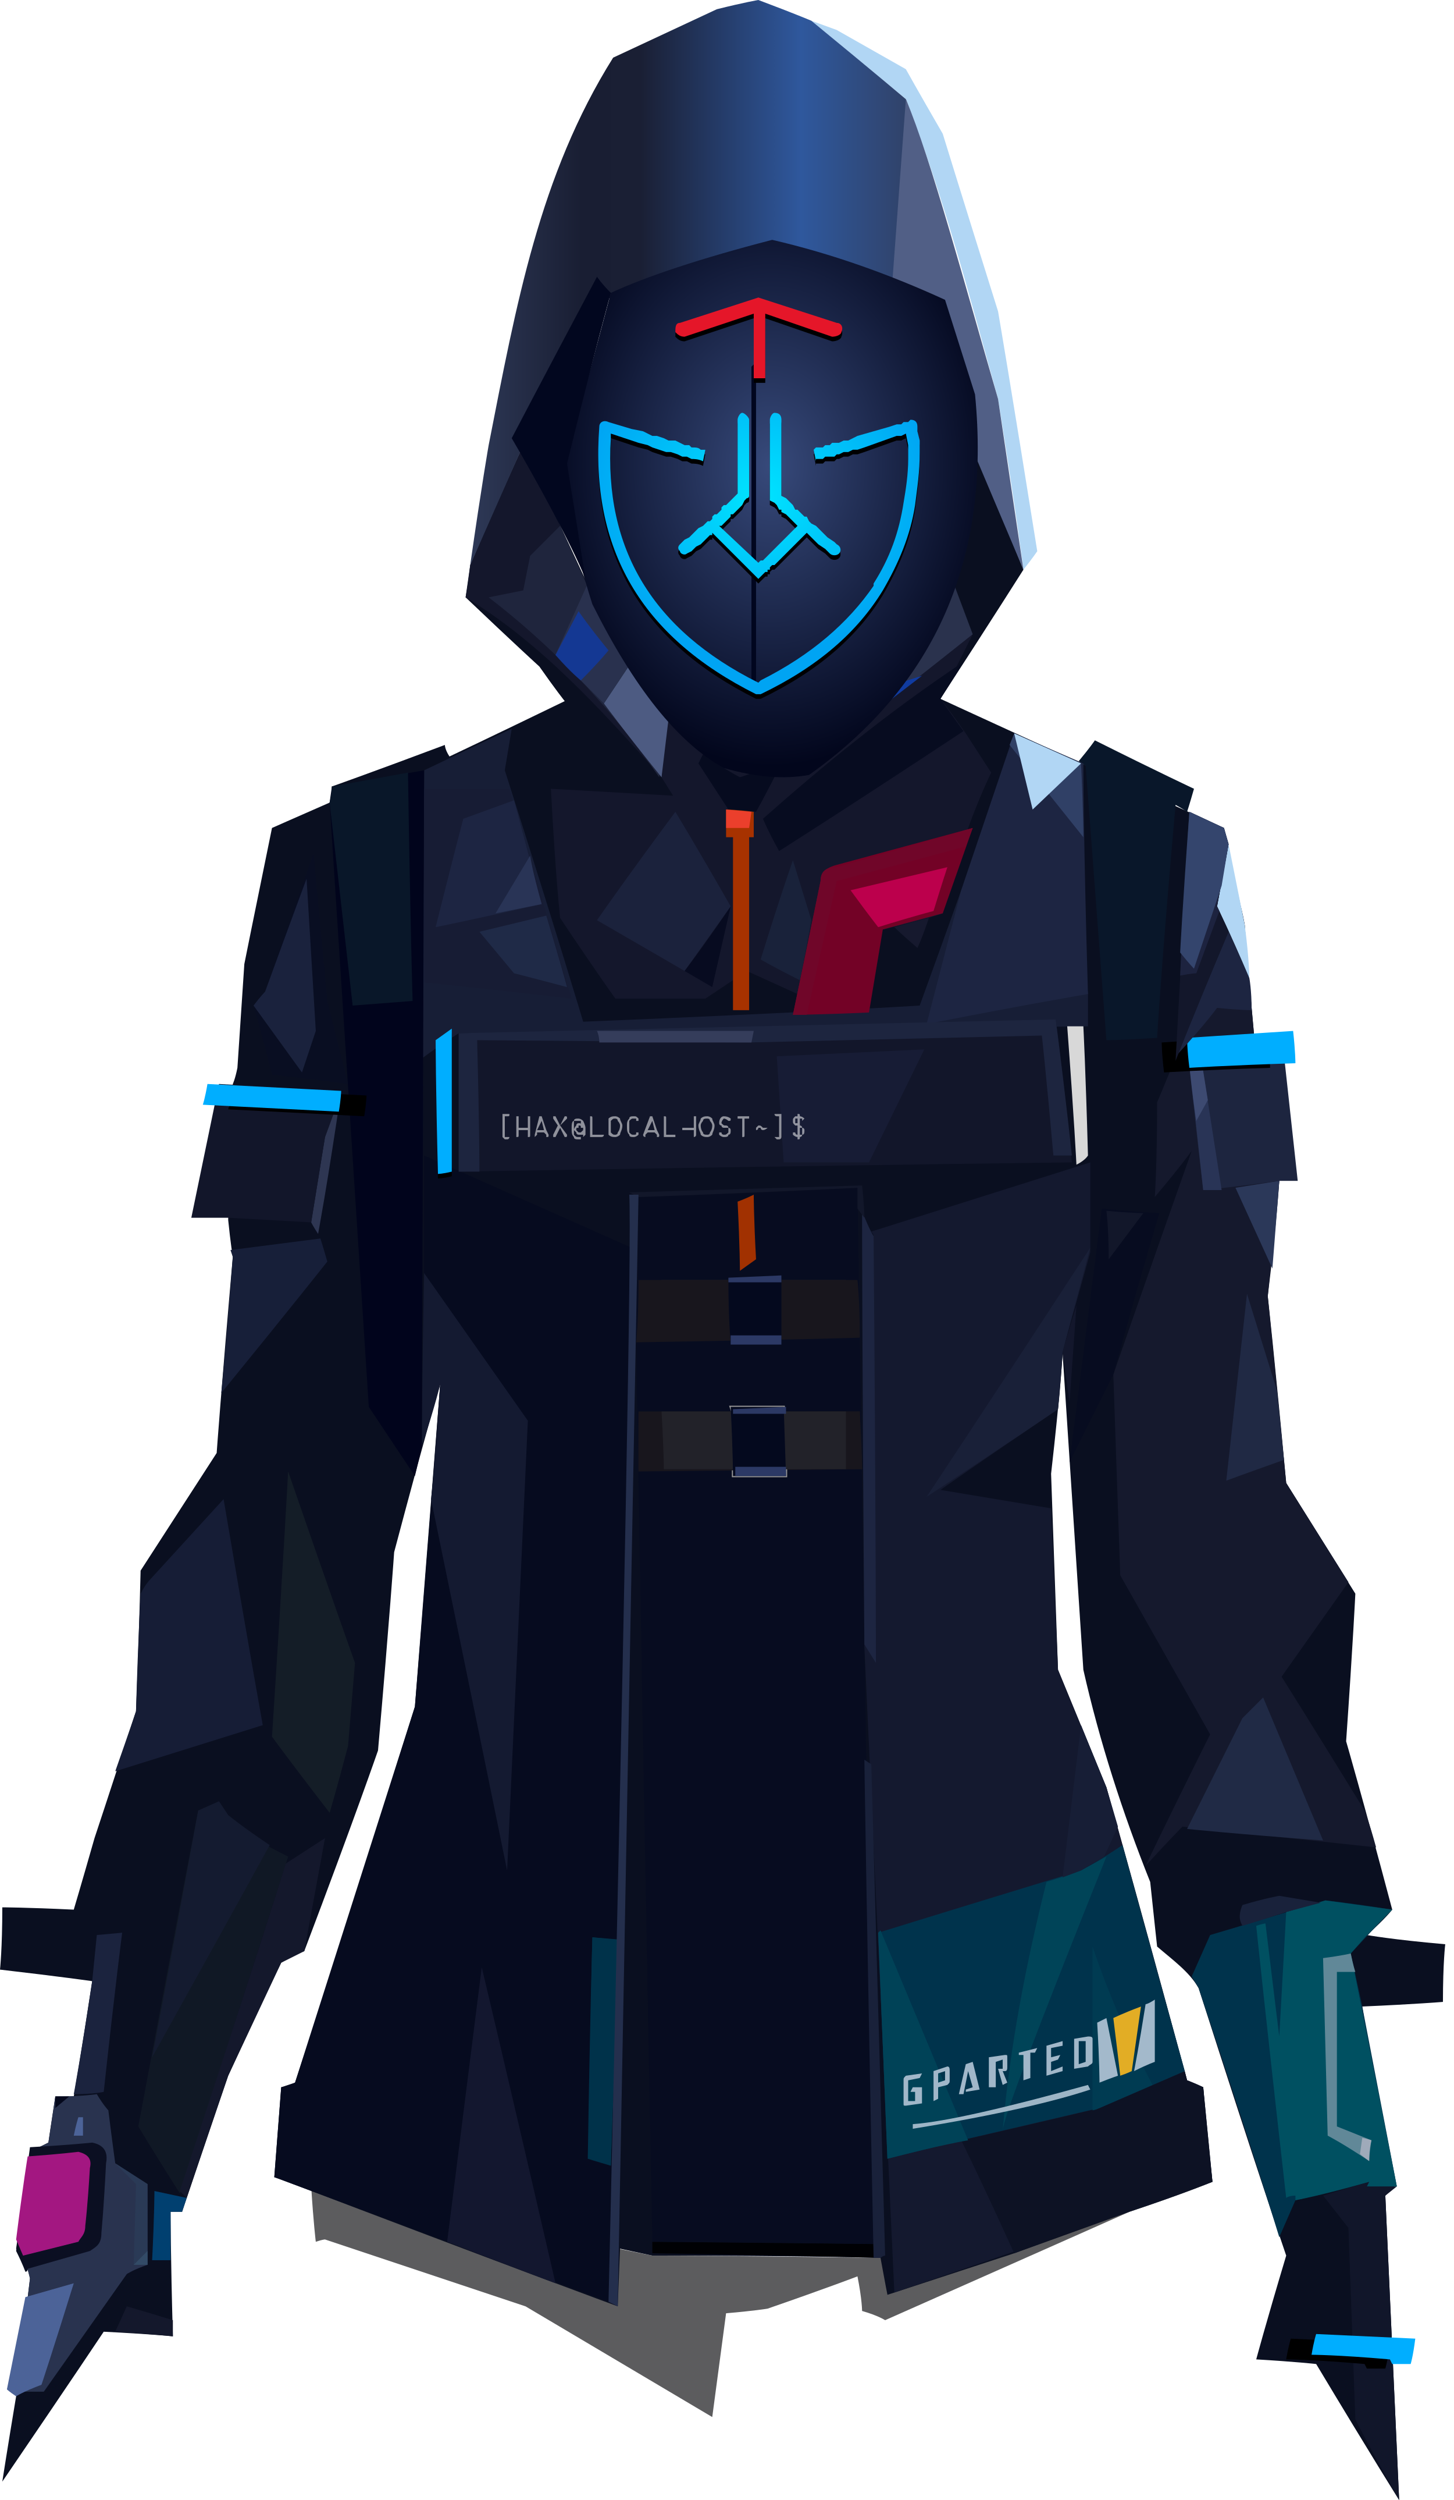 <?xml version="1.0" encoding="UTF-8" standalone="no"?>
<svg
   width="630.8"
   height="1084"
   viewBox="0 0 630.8 1084"
   version="1.1"
   id="svg254"
   sodipodi:docname="cb-layer-0572.svg"
   xmlns:inkscape="http://www.inkscape.org/namespaces/inkscape"
   xmlns:sodipodi="http://sodipodi.sourceforge.net/DTD/sodipodi-0.dtd"
   xmlns:xlink="http://www.w3.org/1999/xlink"
   xmlns="http://www.w3.org/2000/svg"
   xmlns:svg="http://www.w3.org/2000/svg">
  <sodipodi:namedview
     id="namedview256"
     pagecolor="#ffffff"
     bordercolor="#666666"
     borderopacity="1.0"
     inkscape:pageshadow="2"
     inkscape:pageopacity="0.0"
     inkscape:pagecheckerboard="0" />
  <defs
     id="defs95">
    <filter
       width="1.991"
       height="3.738"
       x="-0.618"
       y="-1.292"
       id="id-57290"
       filterUnits="objectBoundingBox">
      <feMorphology
         result="id-57291"
         in="SourceAlpha"
         operator="dilate"
         radius="2"
         id="feMorphology2" />
      <feOffset
         result="id-57292"
         in="SourceGraphic"
         dx="-11"
         dy="2"
         id="feOffset4" />
      <feGaussianBlur
         result="id-57294"
         in="SourceGraphic"
         stdDeviation="7"
         id="feGaussianBlur6" />
      <feColorMatrix
         in="SourceGraphic"
         type="matrix"
         values="0 0 0 0 0.027 0 0 0 0 0.141 0 0 0 0 0.647 0 0 0 1 0"
         id="feColorMatrix8" />
    </filter>
    <path
       d="m 612,1025 c -5,0 -8,0 -8,0 -1,-2 -1,-2 -1,-2 -23,-2 -34,-2 -34,-2 1,-6 2,-9 2,-9 l 43,2 c -1,8 -2,11 -2,11 z"
       id="id-57297" />
    <path
       d="m 612,1025 c -5,0 -8,0 -8,0 -1,-2 -1,-2 -1,-2 -23,-2 -34,-2 -34,-2 1,-6 2,-9 2,-9 l 43,2 c -1,8 -2,11 -2,11 z"
       id="path12" />
    <filter
       width="1.949"
       height="3.225"
       x="-0.591"
       y="-1.05"
       id="id-57299"
       filterUnits="objectBoundingBox">
      <feMorphology
         result="id-57291"
         in="SourceAlpha"
         operator="dilate"
         radius="0.500"
         id="feMorphology14" />
      <feOffset
         result="id-57292"
         in="SourceGraphic"
         dx="-11"
         dy="2"
         id="feOffset16" />
      <feGaussianBlur
         result="id-57294"
         in="SourceGraphic"
         stdDeviation="7"
         id="feGaussianBlur18" />
      <feColorMatrix
         in="SourceGraphic"
         type="matrix"
         values="0 0 0 0 0.027 0 0 0 0 0.141 0 0 0 0 0.647 0 0 0 1 0"
         id="feColorMatrix20" />
    </filter>
    <path
       d="m 562,461 c -31,1 -46,2 -46,2 -1,-8 -1,-13 -1,-13 l 46,-3 c 1,9 1,14 1,14 z"
       id="id-57306" />
    <path
       d="m 562,461 c -31,1 -46,2 -46,2 -1,-8 -1,-13 -1,-13 l 46,-3 c 1,9 1,14 1,14 z"
       id="path24" />
    <filter
       width="5.8"
       height="1.565"
       x="-2.4"
       y="-0.267"
       id="id-57308"
       filterUnits="objectBoundingBox">
      <feMorphology
         result="id-57291"
         in="SourceAlpha"
         operator="dilate"
         radius="2"
         id="feMorphology26" />
      <feOffset
         result="id-57292"
         in="SourceGraphic"
         dx="0"
         dy="2"
         id="feOffset28" />
      <feGaussianBlur
         result="id-57294"
         in="SourceGraphic"
         stdDeviation="7"
         id="feGaussianBlur30" />
      <feColorMatrix
         in="SourceGraphic"
         type="matrix"
         values="0 0 0 0 0.027 0 0 0 0 0.141 0 0 0 0 0.647 0 0 0 1 0"
         id="feColorMatrix32" />
    </filter>
    <path
       d="m 196,508 c -4,1 -6,1 -6,1 -1,-38 -1,-58 -1,-58 l 7,-5 c 0,42 0,62 0,62 z"
       id="id-57315" />
    <path
       d="m 196,508 c -4,1 -6,1 -6,1 -1,-38 -1,-58 -1,-58 l 7,-5 c 0,42 0,62 0,62 z"
       id="path36" />
    <linearGradient
       x1="447.264"
       y1="109.024"
       x2="229.215"
       y2="109.024"
       id="id-57317"
       gradientTransform="scale(0.89,1.124)"
       gradientUnits="userSpaceOnUse">
      <stop
         stop-color="#304064"
         offset="0%"
         id="stop38" />
      <stop
         stop-color="#2F589D"
         offset="26%"
         id="stop40" />
      <stop
         stop-color="#1A1F34"
         offset="62%"
         id="stop42" />
      <stop
         stop-color="#191E33"
         offset="75%"
         id="stop44" />
      <stop
         stop-color="#2E3957"
         offset="100%"
         id="stop46" />
    </linearGradient>
    <filter
       width="1.743"
       height="3.967"
       x="-0.28"
       y="-1.4"
       id="id-57318"
       filterUnits="objectBoundingBox">
      <feMorphology
         result="id-57291"
         in="SourceAlpha"
         operator="dilate"
         radius="0.500"
         id="feMorphology49" />
      <feOffset
         result="id-57292"
         in="SourceGraphic"
         dx="11"
         dy="2"
         id="feOffset51" />
      <feGaussianBlur
         result="id-57294"
         in="SourceGraphic"
         stdDeviation="7"
         id="feGaussianBlur53" />
      <feColorMatrix
         in="SourceGraphic"
         type="matrix"
         values="0 0 0 0 0.027 0 0 0 0 0.141 0 0 0 0 0.647 0 0 0 1 0"
         id="feColorMatrix55" />
    </filter>
    <path
       d="m 148,473 c -39,-2 -58,-3 -58,-3 -1,6 -2,9 -2,9 l 59,3 c 1,-6 1,-9 1,-9 z"
       id="id-57325" />
    <path
       d="m 148,473 c -39,-2 -58,-3 -58,-3 -1,6 -2,9 -2,9 l 59,3 c 1,-6 1,-9 1,-9 z"
       id="path59" />
    <radialGradient
       cx="128.392"
       cy="85.818"
       r="114.424"
       id="id-57327"
       fx="128.392"
       fy="85.818"
       gradientTransform="scale(0.877,1.14)"
       gradientUnits="userSpaceOnUse">
      <stop
         stop-color="#374A7B"
         offset="0%"
         id="stop61" />
      <stop
         stop-color="#02061C"
         offset="100%"
         id="stop63" />
    </radialGradient>
    <filter
       width="1.241"
       height="1.292"
       x="-0.12"
       y="-0.138"
       id="id-57328"
       filterUnits="objectBoundingBox">
      <feMorphology
         result="id-57291"
         in="SourceAlpha"
         operator="dilate"
         radius="2"
         id="feMorphology66" />
      <feOffset
         result="id-57292"
         in="SourceGraphic"
         dx="0"
         dy="2"
         id="feOffset68" />
      <feGaussianBlur
         result="id-57294"
         in="SourceGraphic"
         stdDeviation="7"
         id="feGaussianBlur70" />
      <feColorMatrix
         in="SourceGraphic"
         type="matrix"
         values="0 0 0 0 0.027 0 0 0 0 0.141 0 0 0 0 0.647 0 0 0 1 0"
         id="feColorMatrix72" />
    </filter>
    <path
       d="m 176,81 v 1 1 l 1,4 v 1 2 2 c 0,9 -1,15 -2,23 -2,13 -7,25 -14,37 -11,18 -28,33 -53,45 0,0 -1,0 -2,0 C 56,172 34,134 38,81 c 0,-2 2,-3 4,-2 l 10,3 5,1 4,2 h 2 l 3,1 2,1 h 3 l 2,1 2,1 h 1 1 l 1,1 c 2,0 3,0 4,1 h 2 l -1,5 c -2,-1 -4,-1 -5,-1 l -2,-1 h -2 l -2,-1 -3,-1 h -2 l -3,-1 -3,-1 -2,-1 -4,-1 -3,-1 -9,-3 v 2 c -3,48 18,83 64,106 v 0 l 1,-1 c 22,-11 38,-25 49,-41 v -1 c 7,-11 11,-22 13,-35 1,-6 2,-12 2,-19 v -2 c 0,0 0,0 0,-1 v -1 -2 l -1,-5 v 0 l -2,1 h -2 l -14,5 -3,1 h -2 l -2,1 h -2 l -2,1 h -1 l -1,1 h -2 -1 -1 l -1,1 h -1 -1 -1 v 1 l -1,-5 v 0 l 1,-1 h 1 2 l 1,-1 h 1 1 l 1,-1 h 2 1 l 2,-1 h 2 l 2,-1 2,-1 7,-2 7,-2 3,-1 h 2 l 1,-1 h 1 1 l 1,-1 c 2,0 3,1 3,3 z m -62,-6 c 2,0 3,1 3,3 v 0 32 1 l 2,1 1,1 1,1 1,1 1,2 h 1 l 1,1 2,2 h 1 l 1,2 1,1 2,1 2,2 3,3 3,2 1,1 c 2,1 2,3 1,4 -1,1 -3,1 -4,0 l -2,-2 -3,-2 -2,-2 -2,-2 -1,-1 -2,2 -8,8 -2,2 -1,1 -1,1 h -1 l -1,1 v 1 h -1 v 1 h -1 l -1,1 v 0 l -2,2 -20,-20 v 1 c 0,0 -1,0 -1,0 l -1,1 -1,1 -1,1 -1,1 -2,1 -1,1 -1,1 -2,1 c -1,1 -3,0 -3,-1 -1,-1 -1,-2 0,-3 l 2,-2 2,-1 1,-1 1,-1 1,-1 1,-1 2,-1 c 0,0 0,0 0,0 l 1,-1 1,-1 c 0,0 1,0 1,0 l 1,-1 c 0,0 0,0 0,-1 l 1,-1 h 1 l 1,-1 1,-1 c 0,0 0,0 0,-1 l 1,-1 c 1,0 1,0 1,0 l 1,-1 1,-1 1,-1 1,-1 c 0,0 0,0 0,0 l 1,-1 V 78 c 0,-1 1,-3 2,-3 1,0 3,2 3,3 v 33 c 0,0 0,1 -1,1 l -1,1 -1,2 -1,1 v 0 l -1,1 -1,1 -1,1 c 0,0 0,0 -1,0 v 1 l -1,1 c -1,1 -1,1 -1,1 l -1,1 -1,1 h -1 l 17,16 1,-1 h 1 l 1,-1 1,-1 1,-1 1,-1 3,-3 8,-8 -1,-1 -1,-1 -1,-1 -1,-1 -1,-1 -2,-1 v -1 h -1 l -1,-2 -1,-1 -2,-1 c 0,0 0,-1 0,-2 V 78 c 0,-1 1,-3 2,-3 z"
       id="id-57335" />
    <radialGradient
       cx="100.33"
       cy="119.319"
       r="73.046"
       id="id-57336"
       fx="100.33"
       fy="119.319"
       gradientTransform="scale(1.069,0.935)"
       gradientUnits="userSpaceOnUse">
      <stop
         stop-color="#00E4FF"
         offset="0%"
         id="stop76" />
      <stop
         stop-color="#00A4F3"
         offset="100%"
         id="stop78" />
    </radialGradient>
    <path
       d="m 176,81 v 1 1 l 1,4 v 1 2 2 c 0,9 -1,15 -2,23 -2,13 -7,25 -14,37 -11,18 -28,33 -53,45 0,0 -1,0 -2,0 C 56,172 34,134 38,81 c 0,-2 2,-3 4,-2 l 10,3 5,1 4,2 h 2 l 3,1 2,1 h 3 l 2,1 2,1 h 1 1 l 1,1 c 2,0 3,0 4,1 h 2 l -1,5 c -2,-1 -4,-1 -5,-1 l -2,-1 h -2 l -2,-1 -3,-1 h -2 l -3,-1 -3,-1 -2,-1 -4,-1 -3,-1 -9,-3 v 2 c -3,48 18,83 64,106 v 0 l 1,-1 c 22,-11 38,-25 49,-41 v -1 c 7,-11 11,-22 13,-35 1,-6 2,-12 2,-19 v -2 c 0,0 0,0 0,-1 v -1 -2 l -1,-5 v 0 l -2,1 h -2 l -14,5 -3,1 h -2 l -2,1 h -2 l -2,1 h -1 l -1,1 h -2 -1 -1 l -1,1 h -1 -1 -1 v 1 l -1,-5 v 0 l 1,-1 h 1 2 l 1,-1 h 1 1 l 1,-1 h 2 1 l 2,-1 h 2 l 2,-1 2,-1 7,-2 7,-2 3,-1 h 2 l 1,-1 h 1 1 l 1,-1 c 2,0 3,1 3,3 z m -62,-6 c 2,0 3,1 3,3 v 0 32 1 l 2,1 1,1 1,1 1,1 1,2 h 1 l 1,1 2,2 h 1 l 1,2 1,1 2,1 2,2 3,3 3,2 1,1 c 2,1 2,3 1,4 -1,1 -3,1 -4,0 l -2,-2 -3,-2 -2,-2 -2,-2 -1,-1 -2,2 -8,8 -2,2 -1,1 -1,1 h -1 l -1,1 v 1 h -1 v 1 h -1 l -1,1 v 0 l -2,2 -20,-20 v 1 c 0,0 -1,0 -1,0 l -1,1 -1,1 -1,1 -1,1 -2,1 -1,1 -1,1 -2,1 c -1,1 -3,0 -3,-1 -1,-1 -1,-2 0,-3 l 2,-2 2,-1 1,-1 1,-1 1,-1 1,-1 2,-1 c 0,0 0,0 0,0 l 1,-1 1,-1 c 0,0 1,0 1,0 l 1,-1 c 0,0 0,0 0,-1 l 1,-1 h 1 l 1,-1 1,-1 c 0,0 0,0 0,-1 l 1,-1 c 1,0 1,0 1,0 l 1,-1 1,-1 1,-1 1,-1 c 0,0 0,0 0,0 l 1,-1 V 78 c 0,-1 1,-3 2,-3 1,0 3,2 3,3 v 33 c 0,0 0,1 -1,1 l -1,1 -1,2 -1,1 v 0 l -1,1 -1,1 -1,1 c 0,0 0,0 -1,0 v 1 l -1,1 c -1,1 -1,1 -1,1 l -1,1 -1,1 h -1 l 17,16 1,-1 h 1 l 1,-1 1,-1 1,-1 1,-1 3,-3 8,-8 -1,-1 -1,-1 -1,-1 -1,-1 -1,-1 -2,-1 v -1 h -1 l -1,-2 -1,-1 -2,-1 c 0,0 0,-1 0,-2 V 78 c 0,-1 1,-3 2,-3 z"
       id="path81" />
    <filter
       width="1.464"
       height="2.017"
       x="-0.232"
       y="-0.48"
       id="id-57338"
       filterUnits="objectBoundingBox">
      <feMorphology
         result="id-57291"
         in="SourceAlpha"
         operator="dilate"
         radius="2"
         id="feMorphology83" />
      <feOffset
         result="id-57292"
         in="SourceGraphic"
         dx="0"
         dy="2"
         id="feOffset85" />
      <feGaussianBlur
         result="id-57294"
         in="SourceGraphic"
         stdDeviation="7"
         id="feGaussianBlur87" />
      <feColorMatrix
         in="SourceGraphic"
         type="matrix"
         values="0 0 0 0 0.027 0 0 0 0 0.141 0 0 0 0 0.647 0 0 0 1 0"
         id="feColorMatrix89" />
    </filter>
    <path
       d="m 107,25 34,11 c 2,0 3,2 2,4 0,1 -2,2 -4,2 v 0 L 110,32 v 28 h -5 V 32 L 75,42 c -2,0 -3,-1 -4,-2 0,-2 0,-4 2,-4 z"
       id="id-57345" />
    <path
       d="m 107,25 34,11 c 2,0 3,2 2,4 0,1 -2,2 -4,2 v 0 L 110,32 v 28 h -5 V 32 L 75,42 c -2,0 -3,-1 -4,-2 0,-2 0,-4 2,-4 z"
       id="path93" />
  </defs>
  <g
     id="id-57347">
    <path
       d="m 309,1048 c 4,-30 6,-45 6,-45 12,-1 18,-2 18,-2 26,-9 39,-14 39,-14 2,10 2,15 2,15 7,2 10,4 10,4 70,-31 106,-47 106,-47 24,-8 36,-13 36,-13 -96,22 -144,33 -144,33 -66,-1 -99,-1 -99,-1 -99,-20 -148,-30 -148,-30 1,16 2,24 2,24 3,-1 4,-1 4,-1 l 87,29 c 54,32 81,48 81,48 z"
       fill="#000104"
       opacity="0.637"
       id="id-57348" />
    <path
       d="m 268,1000 1,-25 14,3 c 66,0 99,1 99,1 2,11 3,16 3,16 l 55,-18 50,-18 c 24,-8 36,-13 36,-13 -3,-27 -4,-41 -4,-41 -4,-2 -7,-3 -7,-3 -23,-85 -35,-127 -35,-127 -14,-34 -21,-51 -21,-51 -2,-56 -3,-85 -3,-85 4,-35 5,-52 5,-52 6,91 9,137 9,137 7,31 17,62 29,92 2,19 3,28 3,28 7,6 14,11 18,18 25,78 38,116 38,116 -9,30 -13,45 -13,45 17,1 26,2 26,2 24,40 36,59 36,59 -4,-88 -6,-132 -6,-132 3,-3 4,-4 4,-4 -10,-52 -14,-78 -14,-78 23,-1 35,-2 35,-2 0,-17 1,-25 1,-25 -23,-2 -34,-4 -34,-4 8,-7 11,-11 11,-11 -13,-49 -20,-73 -20,-73 3,-43 4,-64 4,-64 -20,-32 -30,-48 -30,-48 -5,-54 -8,-81 -8,-81 4,-33 5,-50 5,-50 -7,-43 -11,-64 -11,-64 -3,-32 -4,-47 -4,-47 -6,-28 -9,-42 -9,-42 -82,-37 -123,-56 -123,-56 24,-37 36,-56 36,-56 -14,-35 -22,-53 -22,-53 -24,63 -36,95 -36,95 -17,22 -25,34 -25,34 -27,9 -40,14 -40,14 -17,-10 -25,-15 -25,-15 -11,-21 -24,-42 -38,-62 -21,-45 -31,-67 -31,-67 -16,35 -23,52 -23,52 -1,9 -2,14 -2,14 21,20 32,30 32,30 7,10 11,15 11,15 -33,16 -50,24 -50,24 -2,-3 -2,-5 -2,-5 -32,12 -49,18 -49,18 0,5 -1,7 -1,7 -16,7 -25,11 -25,11 -8,39 -12,59 -12,59 -2,30 -3,45 -3,45 -1,5 -2,7 -2,7 0,2 0,2 0,2 -2,38 -2,57 -2,57 1,10 2,16 2,16 -5,57 -7,85 -7,85 -22,34 -33,51 -33,51 -1,40 -2,61 -2,61 -12,37 -18,55 -18,55 -6,21 -9,31 -9,31 -21,-1 -31,-1 -31,-1 0,18 -1,27 -1,27 26,3 40,5 40,5 -5,33 -8,50 -8,50 -5,0 -8,0 -8,0 -2,13 -3,20 -3,20 -6,3 -8,4 -8,4 -4,29 -6,43 -6,43 3,6 4,9 4,9 1,0 1,-1 1,-1 1,3 1,4 1,4 -4,34 -6,51 -6,51 -4,24 -6,37 -6,37 30,-44 44,-65 44,-65 20,1 30,2 30,2 -1,-36 -1,-54 -1,-54 3,0 5,0 5,0 13,-39 20,-59 20,-59 15,-33 23,-49 23,-49 6,-4 10,-5 10,-5 22,-58 32,-87 32,-87 5,-57 7,-86 7,-86 13,-49 20,-73 20,-73 -7,93 -11,140 -11,140 -34,109 -52,163 -52,163 -4,2 -6,2 -6,2 l -3,39 3,1 c 97,37 146,55 146,55 z"
       fill="#0a0f20"
       id="id-57349" />
    <path
       d="m 283,977 c 66,1 99,2 99,2 1,-4 1,-6 1,-6 l -100,-1 c 0,4 0,5 0,5 z"
       fill="#000104"
       id="id-57350" />
    <path
       d="m 283,972 c -5,-260 -7,-390 -7,-390 1,-42 1,-63 1,-63 63,-2 95,-4 95,-4 l 7,458 c -64,-1 -96,-1 -96,-1 z"
       fill="#070c20"
       id="id-57351" />
    <path
       d="m 277,613 c 64,-1 96,-1 96,-1 1,17 1,25 1,25 l -97,1 c 0,-17 0,-25 0,-25 z"
       fill="#18161d"
       id="id-57352" />
    <path
       d="m 341,640 c -15,0 -23,0 -23,0 0,-1 0,-2 0,-2 l 23,-1 z"
       stroke="#979797"
       id="id-57353" />
    <path
       d="m 340,610 c 0,2 0,3 0,3 h -22 l -1,-3 c 15,0 23,0 23,0 z"
       stroke="#979797"
       id="id-57354" />
    <path
       d="m 373,612 c -64,0 -96,0 -96,0 0,17 0,25 0,25 h 97 c -1,-17 -1,-25 -1,-25 z"
       fill="#18161d"
       id="id-57355" />
    <path
       d="m 287,612 c 1,17 1,25 1,25 53,0 79,0 79,0 v -25 c -53,0 -80,0 -80,0 z"
       fill="#222229"
       id="id-57356" />
    <path
       d="m 317,610 c 1,20 1,30 1,30 16,0 23,0 23,0 l -1,-30 c -15,0 -23,0 -23,0 z"
       fill="#04091e"
       id="id-57357" />
    <path
       d="m 287,555 c 1,17 1,25 1,25 53,0 79,0 79,0 v -25 c -53,0 -80,0 -80,0 z"
       fill="#222229"
       id="id-57358" />
    <path
       d="m 276,582 c 65,-1 97,-2 97,-2 0,-17 -1,-25 -1,-25 h -95 c 0,18 -1,27 -1,27 z"
       fill="#18161d"
       id="id-57359" />
    <path
       d="m 316,554 c 0,19 1,28 1,28 14,0 22,1 22,1 v -30 c -16,1 -23,1 -23,1 z"
       fill="#04091e"
       id="id-57360" />
    <path
       d="m 339,556 h -23 v -2 l 23,-1 c 0,2 0,3 0,3 z"
       fill="#2c3965"
       id="id-57361" />
    <path
       d="m 317,583 c 0,-3 0,-4 0,-4 h 22 v 4 c -15,0 -22,0 -22,0 z"
       fill="#2c3965"
       id="id-57362" />
    <path
       d="m 341,613 h -23 v -2 l 23,-1 c 0,2 0,3 0,3 z"
       fill="#2c3965"
       id="id-57363" />
    <path
       d="m 319,640 c 0,-3 0,-4 0,-4 h 22 v 4 c -15,0 -22,0 -22,0 z"
       fill="#2c3965"
       id="id-57364" />
    <path
       d="m 327,518 c -4,2 -7,3 -7,3 1,20 1,30 1,30 l 7,-5 c -1,-18 -1,-28 -1,-28 z"
       fill="#a13101"
       id="id-57365" />
    <path
       d="m 461,586 c 2,15 3,22 3,22 l 3,-42 c -4,13 -6,20 -6,20 z"
       fill="#13172c"
       id="id-57366" />
    <path
       d="m 269,565 c 0,47 0,71 0,71 L 209,534 c 40,21 60,31 60,31 z"
       stroke="#979797"
       id="id-57367" />
    <path
       d="m 379,536 c 0,-1 -1,-2 -1,-2 l 95,-30 v 39 l -12,43 c -1,17 -2,25 -2,25 -34,23 -51,35 -51,35 l 48,8 3,70 21,51 35,127 7,3 4,41 c -47,17 -91,32 -138,48 L 375,714 c 3,-118 4,-178 4,-178 z"
       fill="#14192f"
       id="id-57368" />
    <path
       d="m 440,977 c -15,-33 -23,-49 -23,-49 40,-9 60,-14 60,-14 l 37,-16 1,4 7,3 4,41 c -57,20 -86,31 -86,31 z"
       fill="#0d1224"
       id="id-57369" />
    <path
       d="m 374,525 c 3,8 5,11 5,11 1,124 1,185 1,185 l -5,-8 c -1,-125 -1,-188 -1,-188 z"
       fill="#1d2541"
       id="id-57370" />
    <path
       d="m 473,541 c -47,72 -71,108 -71,108 38,-25 57,-38 57,-38 l 2,-25 c 8,-30 12,-45 12,-45 z"
       fill="#192038"
       id="id-57371" />
    <path
       d="m 487,800 c -12,8 -18,11 -18,11 -59,18 -88,27 -88,27 l 4,98 32,-8 60,-14 37,-16 c -18,-65 -27,-98 -27,-98 z"
       fill="#00334c"
       id="id-57372" />
    <path
       d="m 420,928 -38,-91 -1,1 4,98 c 23,-6 35,-8 35,-8 z"
       fill="#004257"
       id="id-57373" />
    <path
       d="m 474,915 c 0,-47 0,-71 0,-71 7,21 16,41 26,60 l -23,10 c -2,1 -3,1 -3,1 z"
       fill="#003b52"
       id="id-57374" />
    <path
       d="m 435,924 c 3,-36 10,-72 19,-108 10,-3 15,-5 15,-5 l 11,-6 c -30,75 -45,114 -45,119 z"
       fill="#004458"
       id="id-57375" />
    <path
       d="m 461,814 8,-66 11,27 5,17 -6,13 -10,6"
       fill="#171e36"
       id="id-57376" />
    <path
       d="m 574,952 c 13,-4 20,-6 20,-6 l -1,2 h 13 l -5,4 c 4,88 6,132 6,132 -13,-23 -19,-35 -19,-35 l -3,-83 c -7,-9 -11,-14 -11,-14 z"
       fill="#11162a"
       id="id-57377" />
    <g
       id="id-57378">
      <use
         fill="#000000"
         fill-opacity="1"
         xlink:href="#id-57297"
         filter="url(#id-57290)"
         id="use127"
         x="0"
         y="0"
         width="100%"
         height="100%" />
      <use
         fill="#00aeff"
         xlink:href="#id-57297"
         fill-rule="evenodd"
         id="use129"
         x="0"
         y="0"
         width="100%"
         height="100%" />
    </g>
    <path
       d="m 555,970 7,-16 32,-8 v 2 h 12 c -10,-52 -15,-78 -15,-78 l -5,-23 c 12,-13 18,-19 18,-19 -19,-3 -29,-4 -29,-4 -33,10 -50,15 -50,15 l -8,18 3,5 c 24,72 35,108 35,108 z"
       fill="#00334c"
       id="id-57382" />
    <path
       d="m 562,954 c 0,-1 0,-2 0,-2 -3,0 -4,1 -4,1 -9,-79 -13,-118 -13,-118 3,-1 4,-1 4,-1 4,33 6,49 6,49 l 3,-54 17,-5 29,4 -11,11 -7,8 20,101 h -13 l 1,-2 c -21,6 -32,8 -32,8 z"
       fill="#005061"
       id="id-57383" />
    <path
       d="m 594,937 c -12,-8 -18,-11 -18,-11 l -2,-77 c 8,-1 12,-2 12,-2 1,5 2,8 2,8 -6,0 -8,0 -8,0 0,45 0,67 0,67 l 15,6 c -1,6 -1,9 -1,9 z"
       fill="#618898"
       id="id-57384" />
    <path
       d="m 595,928 c -3,-1 -4,-1 -4,-1 l -1,7 4,3 c 0,-6 1,-9 1,-9 z"
       fill="#9faaba"
       id="id-57385" />
    <path
       d="m 264,998 -145,-54 3,-39 6,-2 52,-163 11,-140 -8,27 c 1,-50 1,-75 1,-75 0,-34 0,-51 0,-51 l 90,40 c -1,152 -5,305 -10,457 z"
       fill="#060b1f"
       id="id-57386" />
    <path
       d="m 277,519 c -2,-1 -4,-2 -4,-2 68,-2 101,-3 101,-3 1,9 1,14 1,14 l -3,-4 v -9 c -63,3 -95,4 -95,4 z"
       fill="#12172a"
       id="id-57387" />
    <path
       d="M 241,990 C 220,899 209,853 209,853 l -15,119 c 31,12 47,18 47,18 z"
       fill="#13172f"
       id="id-57388" />
    <path
       d="m 183,627 c 6,-18 8,-27 8,-27 -2,33 -4,50 -4,50 22,107 33,161 33,161 6,-130 9,-195 9,-195 l -45,-64 c -1,50 -1,75 -1,75 z"
       fill="#141a31"
       id="id-57389" />
    <path
       d="m 265,939 c -7,-2 -10,-3 -10,-3 1,-64 2,-96 2,-96 l 12,1 c -3,65 -4,98 -4,98 z"
       fill="#00324a"
       id="id-57390" />
    <path
       d="m 539,835 c -1,-2 -2,-4 0,-9 10,-3 16,-4 16,-4 l 18,3 -15,4 c -12,4 -19,6 -19,6 z"
       fill="#19223b"
       id="id-57391" />
    <path
       d="m 497,809 c 10,-11 16,-17 16,-17 56,6 84,9 84,9 -3,-11 -5,-16 -5,-16 -24,-39 -36,-58 -36,-58 l 29,-41 -27,-43 -8,-81 5,-50 -11,-64 c -3,-32 -4,-47 -4,-47 -1,-6 -2,-9 -2,-9 -24,57 -36,86 -36,86 0,27 -1,41 -1,41 11,-13 16,-20 16,-20 -23,65 -34,97 -34,97 2,58 3,87 3,87 l 39,69 c -19,38 -28,57 -28,57 z"
       fill="#15192d"
       id="id-57392" />
    <path
       d="m 515,793 c 16,-32 24,-48 24,-48 6,-6 9,-9 9,-9 l 26,62 c -40,-3 -59,-5 -59,-5 z"
       fill="#202a45"
       id="id-57393" />
    <path
       d="m 557,633 c -17,6 -25,9 -25,9 6,-54 9,-81 9,-81 l 13,42 c 2,20 3,30 3,30 z"
       fill="#202944"
       id="id-57394" />
    <path
       d="m 552,550 -16,-35 19,-3 c -2,26 -3,38 -3,38 z"
       fill="#2b3859"
       id="id-57395" />
    <path
       d="m 563,512 c -5,0 -8,0 -8,0 -22,3 -33,4 -33,4 -5,-42 -7,-64 -7,-64 l 41,-4 z"
       fill="#1d253f"
       id="id-57396" />
    <path
       d="m 530,516 -10,-64 h -5 l 7,64 c 5,0 8,0 8,0 z"
       fill="#293456"
       id="id-57397" />
    <path
       d="m 519,486 5,-9 -4,-25 h -5 c 2,22 4,34 4,34 z"
       fill="#3d4a71"
       id="id-57398" />
    <g
       id="id-57399">
      <use
         fill="#000000"
         fill-opacity="1"
         xlink:href="#id-57306"
         filter="url(#id-57299)"
         id="use149"
         x="0"
         y="0"
         width="100%"
         height="100%" />
      <use
         fill="#00aeff"
         xlink:href="#id-57306"
         fill-rule="evenodd"
         id="use151"
         x="0"
         y="0"
         width="100%"
         height="100%" />
    </g>
    <path
       d="m 511,457 c 12,-13 17,-20 17,-20 10,1 15,1 15,1 0,-9 -1,-14 -1,-14 l -9,-20 c -15,35 -22,53 -22,53 z"
       fill="#1d2541"
       id="id-57403" />
    <path
       d="m 542,424 c -9,-21 -14,-31 -14,-31 l 5,-27 7,35 c 2,15 2,23 2,23 z"
       fill="#b1d6f4"
       id="id-57404" />
    <path
       d="m 510,460 6,-108 15,7 2,7 -5,27 5,11 c -16,38 -23,56 -23,56 z"
       fill="#13172b"
       id="id-57405" />
    <path
       d="m 512,423 c 5,-1 7,-1 7,-1 l 10,-27 -1,-2 5,-27 -2,-7 -15,-7 c -3,47 -4,71 -4,71 z"
       fill="#1d233f"
       id="id-57406" />
    <path
       d="m 512,413 c 4,5 6,7 6,7 l 12,-36 3,-18 -2,-7 -15,-7 c -3,41 -4,61 -4,61 z"
       fill="#34456d"
       id="id-57407" />
    <path
       d="m 468,330 c 5,-6 7,-9 7,-9 28,14 43,21 43,21 -2,7 -3,10 -3,10 -3,-2 -5,-3 -5,-3 -6,67 -8,101 -8,101 -15,1 -22,1 -22,1 l -9,-119 c -2,-1 -3,-2 -3,-2 z"
       fill="#09172a"
       id="id-57408" />
    <path
       d="m 483,596 c 13,-47 20,-70 20,-70 -17,-1 -25,-2 -25,-2 l -14,110 z"
       fill="#070c20"
       id="id-57409" />
    <path
       d="m 480,525 c 11,1 16,1 16,1 l -15,20 c 0,-14 -1,-21 -1,-21 z"
       fill="#12172a"
       id="id-57410" />
    <path
       d="m 472,445 c -182,2 -273,3 -273,3 -11,7 -16,11 -16,11 1,-83 1,-125 1,-125 25,-12 38,-18 38,-18 -2,12 -3,18 -3,18 23,72 34,109 34,109 98,-4 146,-7 146,-7 12,-33 18,-50 18,-50 l 55,44 c 0,10 0,15 0,15 z"
       fill="#171e36"
       id="id-57411" />
    <path
       d="m 402,444 c 46,-9 70,-13 70,-13 -2,-67 -2,-100 -2,-100 l -30,-13 -23,68 z"
       fill="#1d2542"
       id="id-57412" />
    <path
       d="m 470,363 -32,-40 2,-5 29,13 c 1,21 1,32 1,32 z"
       fill="#304066"
       id="id-57413" />
    <path
       d="m 239,342 c 2,38 4,56 4,56 16,24 24,35 24,35 26,0 39,0 39,0 12,-8 18,-12 18,-12 22,10 33,15 33,15 18,-22 26,-33 26,-33 18,-4 26,-7 26,-7 5,-21 12,-42 21,-61 l -11,-17 c -7,-10 -11,-15 -11,-15 l 14,-28 -61,48 -45,5 -58,-67 -31,-68 -23,52 -2,14 c 33,20 59,49 85,78 l 5,8 c -35,-2 -53,-3 -53,-3 z"
       fill="#14172c"
       id="id-57414" />
    <path
       d="m 75,1013 c 0,-5 0,-7 0,-7 -13,-4 -20,-6 -20,-6 l -5,11 c 16,1 25,2 25,2 z"
       fill="#14182c"
       id="id-57415" />
    <path
       d="m 64,982 c -6,2 -9,4 -9,4 l -36,51 H 7 c 4,-33 6,-49 6,-49 l -1,-4 1,-51 8,-4 c 2,-13 3,-20 3,-20 12,0 18,-1 18,-1 3,5 5,7 5,7 2,16 3,23 3,23 l 14,9 c 0,23 0,35 0,35 z"
       fill="#29334f"
       id="id-57416" />
    <path
       d="m 32,990 c -9,29 -14,44 -14,44 -8,3 -11,5 -11,5 -3,-2 -4,-3 -4,-3 l 8,-40 c 14,-4 21,-6 21,-6 z"
       fill="#4c6398"
       id="id-57417" />
    <path
       d="m 64,982 c -4,0 -6,0 -6,0 l 1,-35 -9,-9 14,9 c 0,23 0,35 0,35 z"
       fill="#2a3a56"
       id="id-57418" />
    <path
       d="m 58,982 6,-6 v 6 c -4,0 -6,0 -6,0 z"
       fill="#334b67"
       id="id-57419" />
    <path
       d="m 13,931 c 18,-1 27,-2 27,-2 5,1 7,4 6,9 -1,20 -2,30 -2,30 0,5 -2,6 -5,8 l -28,8 -4,-9 c 4,-29 6,-44 6,-44 z"
       fill="#0b0f22"
       id="id-57420" />
    <path
       d="m 12,935 c 14,-1 22,-2 22,-2 4,1 6,3 5,7 -1,17 -2,25 -2,25 0,4 -2,5 -3,7 l -24,6 -3,-7 c 3,-24 5,-36 5,-36 z"
       fill="#a31781"
       id="id-57421" />
    <path
       d="m 79,959 c -3,0 -5,0 -5,0 0,14 0,21 0,21 -5,0 -8,0 -8,0 1,-20 1,-30 1,-30 l 14,3 z"
       fill="#014070"
       id="id-57422" />
    <path
       d="m 36,926 c -2,0 -4,0 -4,0 1,-5 2,-8 2,-8 h 2 c 0,5 0,8 0,8 z"
       fill="#4c6398"
       id="id-57423" />
    <path
       d="m 24,909 c 0,3 0,5 0,5 l 6,-5 c -4,0 -6,0 -6,0 z"
       fill="#04081c"
       id="id-57424" />
    <path
       d="m 32,908 c 9,0 13,-1 13,-1 5,-46 8,-69 8,-69 l -11,1 -2,20 c -5,33 -8,49 -8,49 z"
       fill="#1b233e"
       id="id-57425" />
    <path
       d="M 78,951 C 66,932 60,922 60,922 77,831 86,785 86,785 l 39,20 C 94,902 78,951 78,951 Z"
       fill="#101825"
       id="id-57426" />
    <path
       d="m 66,892 c 34,-61 51,-92 51,-92 -12,-8 -18,-13 -18,-13 l -4,-6 -9,4 C 73,856 66,892 66,892 Z"
       fill="#141b30"
       id="id-57427" />
    <path
       d="m 124,808 17,-11 -9,49 -10,5 -23,49 -18,53 -3,-3 c 31,-94 46,-142 46,-142 z"
       fill="#14182c"
       id="id-57428" />
    <path
       d="m 143,786 c -17,-22 -25,-33 -25,-33 5,-77 7,-115 7,-115 19,55 29,83 29,83 l -3,36 c -5,19 -8,29 -8,29 z"
       fill="#141d27"
       id="id-57429" />
    <path
       d="m 114,748 -64,20 c 6,-17 9,-26 9,-26 1,-34 2,-51 2,-51 2,-4 4,-6 4,-6 l 32,-35 c 11,65 17,98 17,98 z"
       fill="#161d36"
       id="id-57430" />
    <path
       d="m 180,640 -20,-30 -17,-262 1,-7 40,-7 -1,293 c -2,9 -3,13 -3,13 z"
       fill="#01041c"
       id="id-57431" />
    <path
       d="m 96,604 c 31,-38 46,-57 46,-57 -2,-7 -3,-10 -3,-10 l -39,5 1,3 c -3,40 -5,59 -5,59 z"
       fill="#171f39"
       id="id-57432" />
    <path
       d="m 138,535 c -2,-3 -3,-5 -3,-5 4,-25 6,-37 6,-37 l 7,-20 c -6,41 -10,62 -10,62 z"
       fill="#2e3652"
       id="id-57433" />
    <path
       d="m 99,528 36,2 6,-37 c 5,-13 7,-20 7,-20 l -53,-3 -12,58 z"
       fill="#12162a"
       id="id-57434" />
    <path
       d="m 118,466 c -5,-20 -8,-30 -8,-30 3,-4 5,-6 5,-6 14,-40 21,-60 21,-60 l 6,64 9,36 c -22,-3 -33,-4 -33,-4 z"
       fill="#090e22"
       id="id-57435" />
    <path
       d="m 131,465 -21,-29 c 3,-4 5,-6 5,-6 12,-33 18,-49 18,-49 l 4,66 z"
       fill="#1a223d"
       id="id-57436" />
    <path
       d="m 179,434 -26,2 -10,-88 c 1,-4 1,-7 1,-7 l 33,-6 c 1,66 2,99 2,99 z"
       fill="#091729"
       id="id-57437" />
    <g
       id="id-57438">
      <use
         fill="#000000"
         fill-opacity="1"
         xlink:href="#id-57315"
         filter="url(#id-57308)"
         id="use189"
         x="0"
         y="0"
         width="100%"
         height="100%" />
      <use
         fill="#00aeff"
         xlink:href="#id-57315"
         fill-rule="evenodd"
         id="use191"
         x="0"
         y="0"
         width="100%"
         height="100%" />
    </g>
    <path
       d="m 199,508 c 178,-3 266,-4 266,-4 -4,-41 -7,-62 -7,-62 l -124,5 -135,1 c 0,40 0,60 0,60 z"
       fill="#12162a"
       id="id-57442" />
    <path
       d="m 340,504 c -2,-31 -3,-46 -3,-46 l 64,-3 -24,49 c -25,0 -37,0 -37,0 z"
       fill="#171c35"
       id="id-57443" />
    <path
       d="m 208,508 h -9 v -60 l 259,-6 c 5,39 7,59 7,59 -5,0 -8,0 -8,0 -3,-34 -5,-52 -5,-52 -85,2 -127,3 -127,3 l -118,-1 c 1,38 1,57 1,57 z"
       fill="#1d253f"
       id="id-57444" />
    <path
       d="m 260,452 c 0,-3 -1,-5 -1,-5 46,0 68,0 68,0 l -1,5 c -44,0 -66,0 -66,0 z"
       fill="#353d5b"
       id="id-57445" />
    <path
       d="m 467,505 c 4,-2 5,-4 5,-4 -1,-37 -2,-56 -2,-56 h -7 c 3,40 4,60 4,60 z"
       fill="#d8d8d8"
       id="id-57446" />
    <path
       d="m 293,352 c -23,31 -34,47 -34,47 26,15 38,22 38,22 l 20,-28 c -16,-28 -24,-41 -24,-41 z"
       fill="#1b223c"
       id="id-57447" />
    <path
       d="m 317,393 c -13,19 -20,28 -20,28 l 12,7 z"
       fill="#070b20"
       id="id-57448" />
    <path
       d="m 347,425 c -12,-6 -17,-9 -17,-9 9,-29 14,-43 14,-43 l 8,26 c -3,17 -5,26 -5,26 z"
       fill="#19223a"
       id="id-57449" />
    <path
       d="m 377,439 c -22,1 -33,1 -33,1 8,-38 12,-58 12,-58 0,-4 3,-6 7,-7 l 59,-16 -13,37 -26,7 c -4,24 -6,36 -6,36 z"
       fill="#730226"
       id="id-57450" />
    <path
       d="m 381,402 c 16,-5 24,-7 24,-7 4,-13 6,-19 6,-19 l -42,10 c 8,11 12,16 12,16 z"
       fill="#bc004c"
       id="id-57451" />
    <path
       d="m 422,359 c -2,5 -3,8 -3,8 -37,10 -56,15 -56,15 l -13,58 h -6 l 12,-58 c 0,-4 2,-6 7,-6 39,-11 59,-17 59,-17 z"
       fill="#700629"
       id="id-57452" />
    <path
       d="m 418,317 c -53,35 -80,52 -80,52 -5,-9 -7,-14 -7,-14 26,-23 54,-46 87,-68 l -10,16 c 7,10 10,14 10,14 z"
       fill="#070c20"
       id="id-57453" />
    <path
       d="m 212,259 c 10,-2 15,-3 15,-3 2,-10 3,-15 3,-15 l 13,-13 c 10,22 15,33 15,33 21,34 32,51 32,51 l -4,25 c -23,-33 -48,-58 -74,-78 z"
       fill="#1f253d"
       id="id-57454" />
    <path
       d="m 262,305 12,-18 16,25 -3,25 c -17,-21 -25,-32 -25,-32 z"
       fill="#4d5b82"
       id="id-57455" />
    <path
       d="m 274,287 c -11,-17 -16,-26 -16,-26 l -3,-8 -14,31 21,21 z"
       fill="#29314e"
       id="id-57456" />
    <path
       d="m 252,295 c 8,-8 12,-13 12,-13 -9,-11 -13,-17 -13,-17 l -10,19 c 7,8 11,11 11,11 z"
       fill="#143893"
       id="id-57457" />
    <path
       d="m 305,327 c 10,7 16,10 16,10 12,-4 18,-6 18,-6 -7,14 -11,21 -11,21 -8,-1 -12,-1 -12,-1 l -13,-20 z"
       fill="#060b1f"
       id="id-57458" />
    <path
       d="m 327,352 c -8,-1 -12,-1 -12,-1 0,8 0,12 0,12 2,0 3,0 3,0 0,50 0,75 0,75 4,0 7,0 7,0 0,-50 0,-75 0,-75 h 2 c 0,-8 0,-11 0,-11 z"
       fill="#a73200"
       id="id-57459" />
    <path
       d="m 315,359 c 7,0 10,0 10,0 l 1,-7 -11,-1 c 0,6 0,8 0,8 z"
       fill="#eb3f2c"
       id="id-57460" />
    <path
       d="m 398,411 c -7,-6 -10,-9 -10,-9 l 15,-4 c -3,9 -5,13 -5,13 z"
       fill="#16192e"
       id="id-57461" />
    <polygon
       points="440,318 448,351 469,331 "
       fill="#b1d6f4"
       id="id-57462" />
    <path
       d="m 422,275 -15,-40 -21,54 -25,34 c 41,-32 61,-48 61,-48 z"
       fill="#2a324d"
       id="id-57463" />
    <path
       d="m 400,293 -22,7 -17,23 c 26,-20 39,-30 39,-30 z"
       fill="#103ba0"
       id="id-57464" />
    <path
       d="m 444,247 c 4,-5 6,-8 6,-8 C 439,170 433,135 433,135 417,84 409,58 409,58 398,39 393,30 393,30 L 363,13 352,9 393,43 c 17,44 28,87 40,130 8,50 11,74 11,74 z"
       fill="#b1d6f4"
       id="id-57465" />
    <path
       d="m 204,245 c 5,-35 8,-52 8,-52 12,-61 22,-117 54,-168 30,-14 45,-21 45,-21 12,-3 18,-4 18,-4 16,6 23,9 23,9 28,23 41,34 41,34 6,16 5,36 5,57 -7,16 -11,24 -11,24 -44,-15 -87,-17 -129,9 l -31,60 z"
       fill="url(#id-57317)"
       id="id-57466"
       style="fill:url(#id-57317)" />
    <path
       d="m 387,124 c 4,-54 6,-81 6,-81 11,26 26,82 40,130 l 11,74 -22,-52 z"
       fill="#515f86"
       id="id-57467" />
    <path
       d="m 248,433 c -43,-5 -64,-7 -64,-7 0,-56 0,-84 0,-84 h 37 c 18,61 27,91 27,91 z"
       fill="#171c34"
       id="id-57468" />
    <path
       d="m 246,428 c -15,-4 -23,-6 -23,-6 -10,-12 -15,-18 -15,-18 l 29,-7 c 6,20 9,31 9,31 z"
       fill="#1f2a47"
       id="id-57469" />
    <path
       d="m 235,392 c -31,7 -46,10 -46,10 8,-32 12,-47 12,-47 l 22,-8 c 8,30 12,45 12,45 z"
       fill="#1d2542"
       id="id-57470" />
    <path
       d="m 230,371 -15,25 20,-4 c -4,-14 -5,-21 -5,-21 z"
       fill="#293456"
       id="id-57471" />
    <path
       d="m 268,1000 -4,-2 c 7,-301 10,-461 9,-480 h 4 z"
       fill="#242f4d"
       id="id-57472" />
    <path
       d="m 265,939 c -6,-2 -9,-3 -9,-3 0,-64 1,-96 1,-96 l 10,1 c -1,65 -2,98 -2,98 z"
       fill="#00324a"
       id="id-57473" />
    <path
       d="m 384,978 c -1,0 -2,1 -2,1 -2,0 -3,0 -3,0 -3,-144 -4,-216 -4,-216 l 3,2 z"
       fill="#19213a"
       id="id-57474" />
    <g
       id="id-57475">
      <use
         fill="#000000"
         fill-opacity="1"
         xlink:href="#id-57325"
         filter="url(#id-57318)"
         id="use227"
         x="0"
         y="0"
         width="100%"
         height="100%" />
      <use
         fill="#00aeff"
         xlink:href="#id-57325"
         fill-rule="evenodd"
         id="use229"
         x="0"
         y="0"
         width="100%"
         height="100%" />
    </g>
    <g
       transform="translate(222,104)"
       id="id-57479">
      <path
         d="M 113,0 C 82,8 58,16 43,23 30,72 23,96 23,96 c 0,16 4,37 12,62 18,36 37,60 57,71 14,4 26,5 37,3 55,-39 79,-94 72,-165 L 188,26 C 164,15 139,6 113,0 Z"
         fill="url(#id-57327)"
         id="id-57480"
         style="fill:url(#id-57327)" />
      <path
         d="M 43,23 C 39,19 37,16 37,16 12,63 0,86 0,86 c 10,17 26,46 32,61 L 24,97 C 36,48 43,23 43,23 Z"
         fill="#02071f"
         id="id-57481" />
      <path
         d="m 104,193 c 1,0 2,0 2,0 0,-94 0,-140 0,-140 l -2,2 c 0,92 0,138 0,138 z"
         fill="#01061f"
         id="id-57482" />
      <g
         id="id-57483"
         fill-rule="nonzero">
        <use
           fill="#000000"
           fill-opacity="1"
           xlink:href="#id-57335"
           filter="url(#id-57328)"
           id="use235"
           x="0"
           y="0"
           width="100%"
           height="100%" />
        <use
           fill="url(#id-57336)"
           xlink:href="#id-57335"
           id="use237"
           x="0"
           y="0"
           width="100%"
           height="100%"
           style="fill:url(#id-57336)" />
      </g>
      <g
         id="g244"
         fill-rule="nonzero">
        <use
           fill="#000000"
           fill-opacity="1"
           xlink:href="#id-57345"
           filter="url(#id-57338)"
           id="use240"
           x="0"
           y="0"
           width="100%"
           height="100%" />
        <use
           fill="#e51629"
           xlink:href="#id-57345"
           id="use242"
           x="0"
           y="0"
           width="100%"
           height="100%" />
      </g>
    </g>
    <path
       d="m 400,912 v -7 h -4 l -1,2 h 2 v 4 h -3 v -9 l 5,-1 1,-2 -7,1 c -1,1 -1,1 -1,2 v 10 c 0,1 0,1 1,1 z m 5,-1 2,-1 v -5 l 4,-1 c 1,-1 1,-1 1,-2 v -4 c 0,-1 0,-2 -1,-2 l -6,2 z m 5,-9 -3,1 v -4 l 3,-1 z m 8,6 2,-10 2,7 -3,1 v 1 l 6,-1 -3,-12 -3,1 -3,13 z m 19,-5 -2,-5 h 1 c 1,0 1,-1 1,-2 v -4 c 0,-1 0,-1 -1,-1 l -7,1 v 13 h 3 v -11 l 3,-1 v 4 h -2 l 2,7 z m 10,-2 v -11 h 2 l 1,-2 -8,2 v 1 h 2 v 11 z m 14,-3 v -2 l -5,2 v -4 l 3,-1 1,-2 -4,1 v -4 l 5,-1 v -2 l -7,2 v 13 z m 11,-2 c 1,-1 2,-1 2,-2 v -10 c 0,-1 -1,-1 -2,-1 l -6,1 v 13 z m -1,-2 -3,1 v -10 h 3 z"
       fill="#a1b7c9"
       id="id-57491"
       fill-rule="nonzero" />
    <path
       d="m 396,921 c 0,1 0,2 0,2 37,-6 62,-12 77,-17 l -1,-2 c -36,10 -62,16 -76,17 z"
       fill="#9db5c6"
       id="id-57492" />
    <path
       d="m 476,877 c 1,17 1,26 1,26 5,-2 8,-3 8,-3 l -5,-25 c -2,1 -4,2 -4,2 z"
       fill="#a3b9cb"
       id="id-57493" />
    <path
       d="m 483,875 c 2,16 3,25 3,25 3,-1 5,-2 5,-2 l 4,-28 c -8,3 -12,5 -12,5 z"
       fill="#e2ad25"
       id="id-57494" />
    <path
       d="m 497,869 c -3,19 -5,29 -5,29 6,-3 9,-4 9,-4 v -27 c -3,2 -4,2 -4,2 z"
       fill="#a3b9cb"
       id="id-57495" />
    <path
       d="m 219,483 h 1 c 1,0 1,0 1,0 0,1 0,1 -1,1 h -1 v 9 h 1 c 1,0 1,0 1,0 0,0 0,1 -1,1 h -1 c 0,0 -1,-1 -1,-1 v -10 c 0,0 1,0 1,0 z m 5,1 c 1,0 1,0 1,0 v 5 h 4 v -5 c 0,0 0,0 0,0 1,0 1,0 1,0 v 8 c 0,1 0,1 -1,1 0,0 0,0 0,-1 v -2 h -4 v 2 c 0,1 0,1 -1,1 0,0 0,0 0,-1 v -8 c 0,0 0,0 0,0 z m 11,0 c 0,0 0,0 0,0 l 2,6 c 0,0 0,0 0,0 l 1,2 c 0,0 0,0 0,0 0,1 0,1 -1,1 0,0 0,0 0,-1 l -1,-1 h -3 v 1 c -1,1 -1,1 -1,1 0,0 0,0 0,-1 0,0 0,0 0,0 l 2,-8 c 0,0 1,0 1,0 z m 0,2 -2,4 h 3 z m 5,-2 c 0,0 1,0 1,0 l 2,4 2,-4 c 0,0 0,0 0,0 1,0 1,0 1,1 0,0 0,0 0,0 l -3,3 3,4 c 0,0 0,0 0,0 0,1 0,1 -1,1 0,0 0,0 0,0 l -2,-4 -2,4 c -1,0 -1,0 -1,0 0,0 0,0 0,-1 0,0 0,0 0,0 l 2,-4 -2,-3 c 0,0 0,0 0,0 0,-1 0,-1 0,-1 z m 11,1 v 0 c 0,0 1,0 2,1 0,0 1,2 1,3 v 0 c 0,1 0,1 0,1 0,0 0,0 0,0 v 2 c 0,0 -1,1 -1,1 0,0 0,-1 0,-1 v 0 0 c -1,0 -1,0 -2,0 0,0 -1,0 -1,-1 0,0 -1,-1 -1,-1 0,-1 1,-2 1,-2 0,-1 1,-1 1,-1 1,0 1,0 1,1 0,-1 0,-1 0,-2 0,0 -1,0 -1,0 -1,0 -1,0 -2,0 0,1 0,2 0,3 0,2 0,3 0,3 1,1 1,1 2,1 h 1 c 0,0 0,0 0,0 0,1 0,1 0,1 h -1 c -1,0 -2,0 -2,-1 -1,-1 -1,-2 -1,-4 0,-1 0,-3 1,-3 0,-1 1,-1 2,-1 z m 0,3 c 0,0 0,0 0,1 -1,0 -1,0 -1,1 0,0 0,0 1,1 0,0 0,0 0,0 1,0 1,0 1,0 0,0 1,-1 1,-1 v -1 c 0,0 -1,0 -1,0 0,-1 0,-1 -1,-1 z m 5,-4 c 1,0 1,0 1,1 v 7 h 4 c 0,0 1,0 1,0 0,1 -1,1 -1,1 h -5 c 0,0 0,0 0,-1 v -7 c 0,-1 0,-1 0,-1 z m 11,0 c 0,0 1,0 2,1 0,1 1,2 1,3 0,2 -1,3 -1,4 -1,1 -2,1 -2,1 -1,0 -2,0 -3,-1 0,-1 0,-2 0,-4 0,-1 0,-2 0,-3 1,-1 2,-1 3,-1 z m 0,1 c -1,0 -1,0 -2,1 0,0 0,1 0,2 0,2 0,3 0,3 1,1 1,1 2,1 0,0 1,0 1,-1 0,0 1,-1 1,-3 0,-1 -1,-2 -1,-2 0,-1 -1,-1 -1,-1 z m 8,-1 c 1,0 1,0 2,1 0,0 0,0 0,0 0,0 0,1 0,1 0,0 0,0 0,0 0,0 -1,0 -1,0 0,0 0,0 0,-1 0,0 0,0 -1,0 -1,0 -1,0 -2,1 0,0 0,1 0,2 0,2 0,3 0,3 1,1 1,1 2,1 1,0 1,0 1,-1 0,0 0,0 0,0 1,0 1,0 1,0 0,0 0,0 0,0 v 0 c 0,0 0,1 0,1 0,0 -1,1 -2,1 -1,0 -2,0 -2,-1 -1,-1 -1,-2 -1,-4 0,-1 0,-2 1,-3 0,-1 1,-1 2,-1 z m 8,0 c 0,0 0,0 0,0 l 2,6 c 0,0 0,0 0,0 l 1,2 c 0,0 0,0 0,0 0,1 0,1 -1,1 0,0 0,0 0,-1 l -1,-1 h -3 l -1,1 c 0,1 0,1 0,1 0,0 -1,0 -1,-1 0,0 0,0 0,0 l 3,-8 c 0,0 0,0 1,0 z m 0,2 -2,4 h 3 z m 5,-2 c 1,0 1,0 1,1 v 7 h 4 c 0,0 0,0 0,0 0,1 0,1 0,1 h -5 c 0,0 0,0 0,-1 v -7 c 0,-1 0,-1 0,-1 z m 8,0 c 0,0 0,0 0,0 v 5 h 5 v -5 c 0,0 0,0 0,0 0,0 1,0 1,0 v 8 c 0,1 -1,1 -1,1 0,0 0,0 0,-1 v -2 h -5 v 2 c 0,1 0,1 0,1 0,0 0,0 0,-1 v -8 c 0,0 0,0 0,0 z m 11,0 c 0,0 1,0 2,1 0,1 1,2 1,3 0,2 -1,3 -1,4 -1,1 -2,1 -2,1 -1,0 -2,0 -3,-1 0,-1 -1,-2 -1,-4 0,-1 1,-2 1,-3 1,-1 2,-1 3,-1 z m 0,1 c -1,0 -2,0 -2,1 0,0 -1,1 -1,2 0,2 1,3 1,3 0,1 1,1 2,1 0,0 1,0 1,-1 0,0 1,-1 1,-3 0,-1 -1,-2 -1,-2 0,-1 -1,-1 -1,-1 z m 7,-1 c 2,0 3,1 3,1 0,0 0,0 0,0 0,1 0,1 -1,1 0,0 0,0 0,0 0,0 -1,-1 -2,-1 0,0 -1,1 -1,2 0,0 0,0 0,0 1,1 1,1 2,1 0,0 1,0 1,1 1,0 1,1 1,1 0,1 0,2 -1,2 0,1 -1,1 -2,1 -1,0 -2,-1 -2,-1 0,0 0,0 0,-1 0,0 0,0 0,0 0,0 1,0 1,0 0,0 0,1 1,1 1,0 1,0 2,-1 0,0 0,0 0,-1 0,0 0,0 0,-1 -1,0 -1,0 -2,0 0,0 -1,0 -1,-1 -1,0 -1,-1 -1,-1 0,-2 1,-3 2,-3 z m 6,0 h 5 c 0,0 0,0 0,1 0,0 0,0 0,0 h -2 v 7 c 0,1 0,1 -1,1 0,0 0,0 0,-1 v -7 h -2 c 0,0 0,0 0,0 0,-1 0,-1 0,-1 z m 9,4 c 1,0 1,0 2,1 0,0 0,0 0,0 1,0 1,0 1,0 0,0 0,0 0,0 1,0 1,0 1,0 0,0 0,0 0,0 0,0 -1,1 -2,1 0,0 -1,0 -1,-1 0,0 0,0 -1,0 0,0 0,0 0,0 0,0 0,1 -1,1 0,0 0,-1 0,-1 0,0 0,0 0,0 0,0 1,-1 1,-1 z m 8,-5 h 1 c 1,0 1,0 1,0 v 10 c 0,0 0,1 -1,1 h -1 c 0,0 -1,-1 -1,-1 0,0 1,0 1,0 h 1 v -9 h -1 c 0,0 -1,0 -1,-1 0,0 1,0 1,0 z m 9,0 v 0 c 1,0 1,0 1,1 v 0 c 1,0 2,1 2,1 0,0 0,0 0,0 0,0 -1,1 -1,1 0,0 0,0 0,-1 0,0 0,0 -1,0 v 3 c 0,0 1,0 1,1 1,0 1,1 1,1 0,1 0,2 -1,2 0,1 -1,1 -1,1 v 0 c 0,1 0,1 -1,1 0,0 0,0 0,-1 v 0 c -1,0 -2,-1 -2,-1 0,0 0,0 0,0 0,-1 0,-1 0,-1 0,0 0,0 1,0 0,0 0,1 1,1 v -4 c -1,0 -1,0 -1,0 -1,-1 -1,-1 -1,-2 0,-1 0,-1 1,-2 0,0 0,0 1,0 v 0 c 0,-1 0,-1 0,-1 z m 0,2 c 0,0 -1,0 -1,0 0,0 0,1 0,1 0,1 0,1 0,1 0,0 1,0 1,0 z m 1,4 v 3 c 0,0 0,0 1,0 0,-1 0,-1 0,-2 0,0 0,0 0,-1 -1,0 -1,0 -1,0 z"
       fill="#ffffff"
       opacity="0.531"
       id="id-57496" />
  </g>
</svg>
